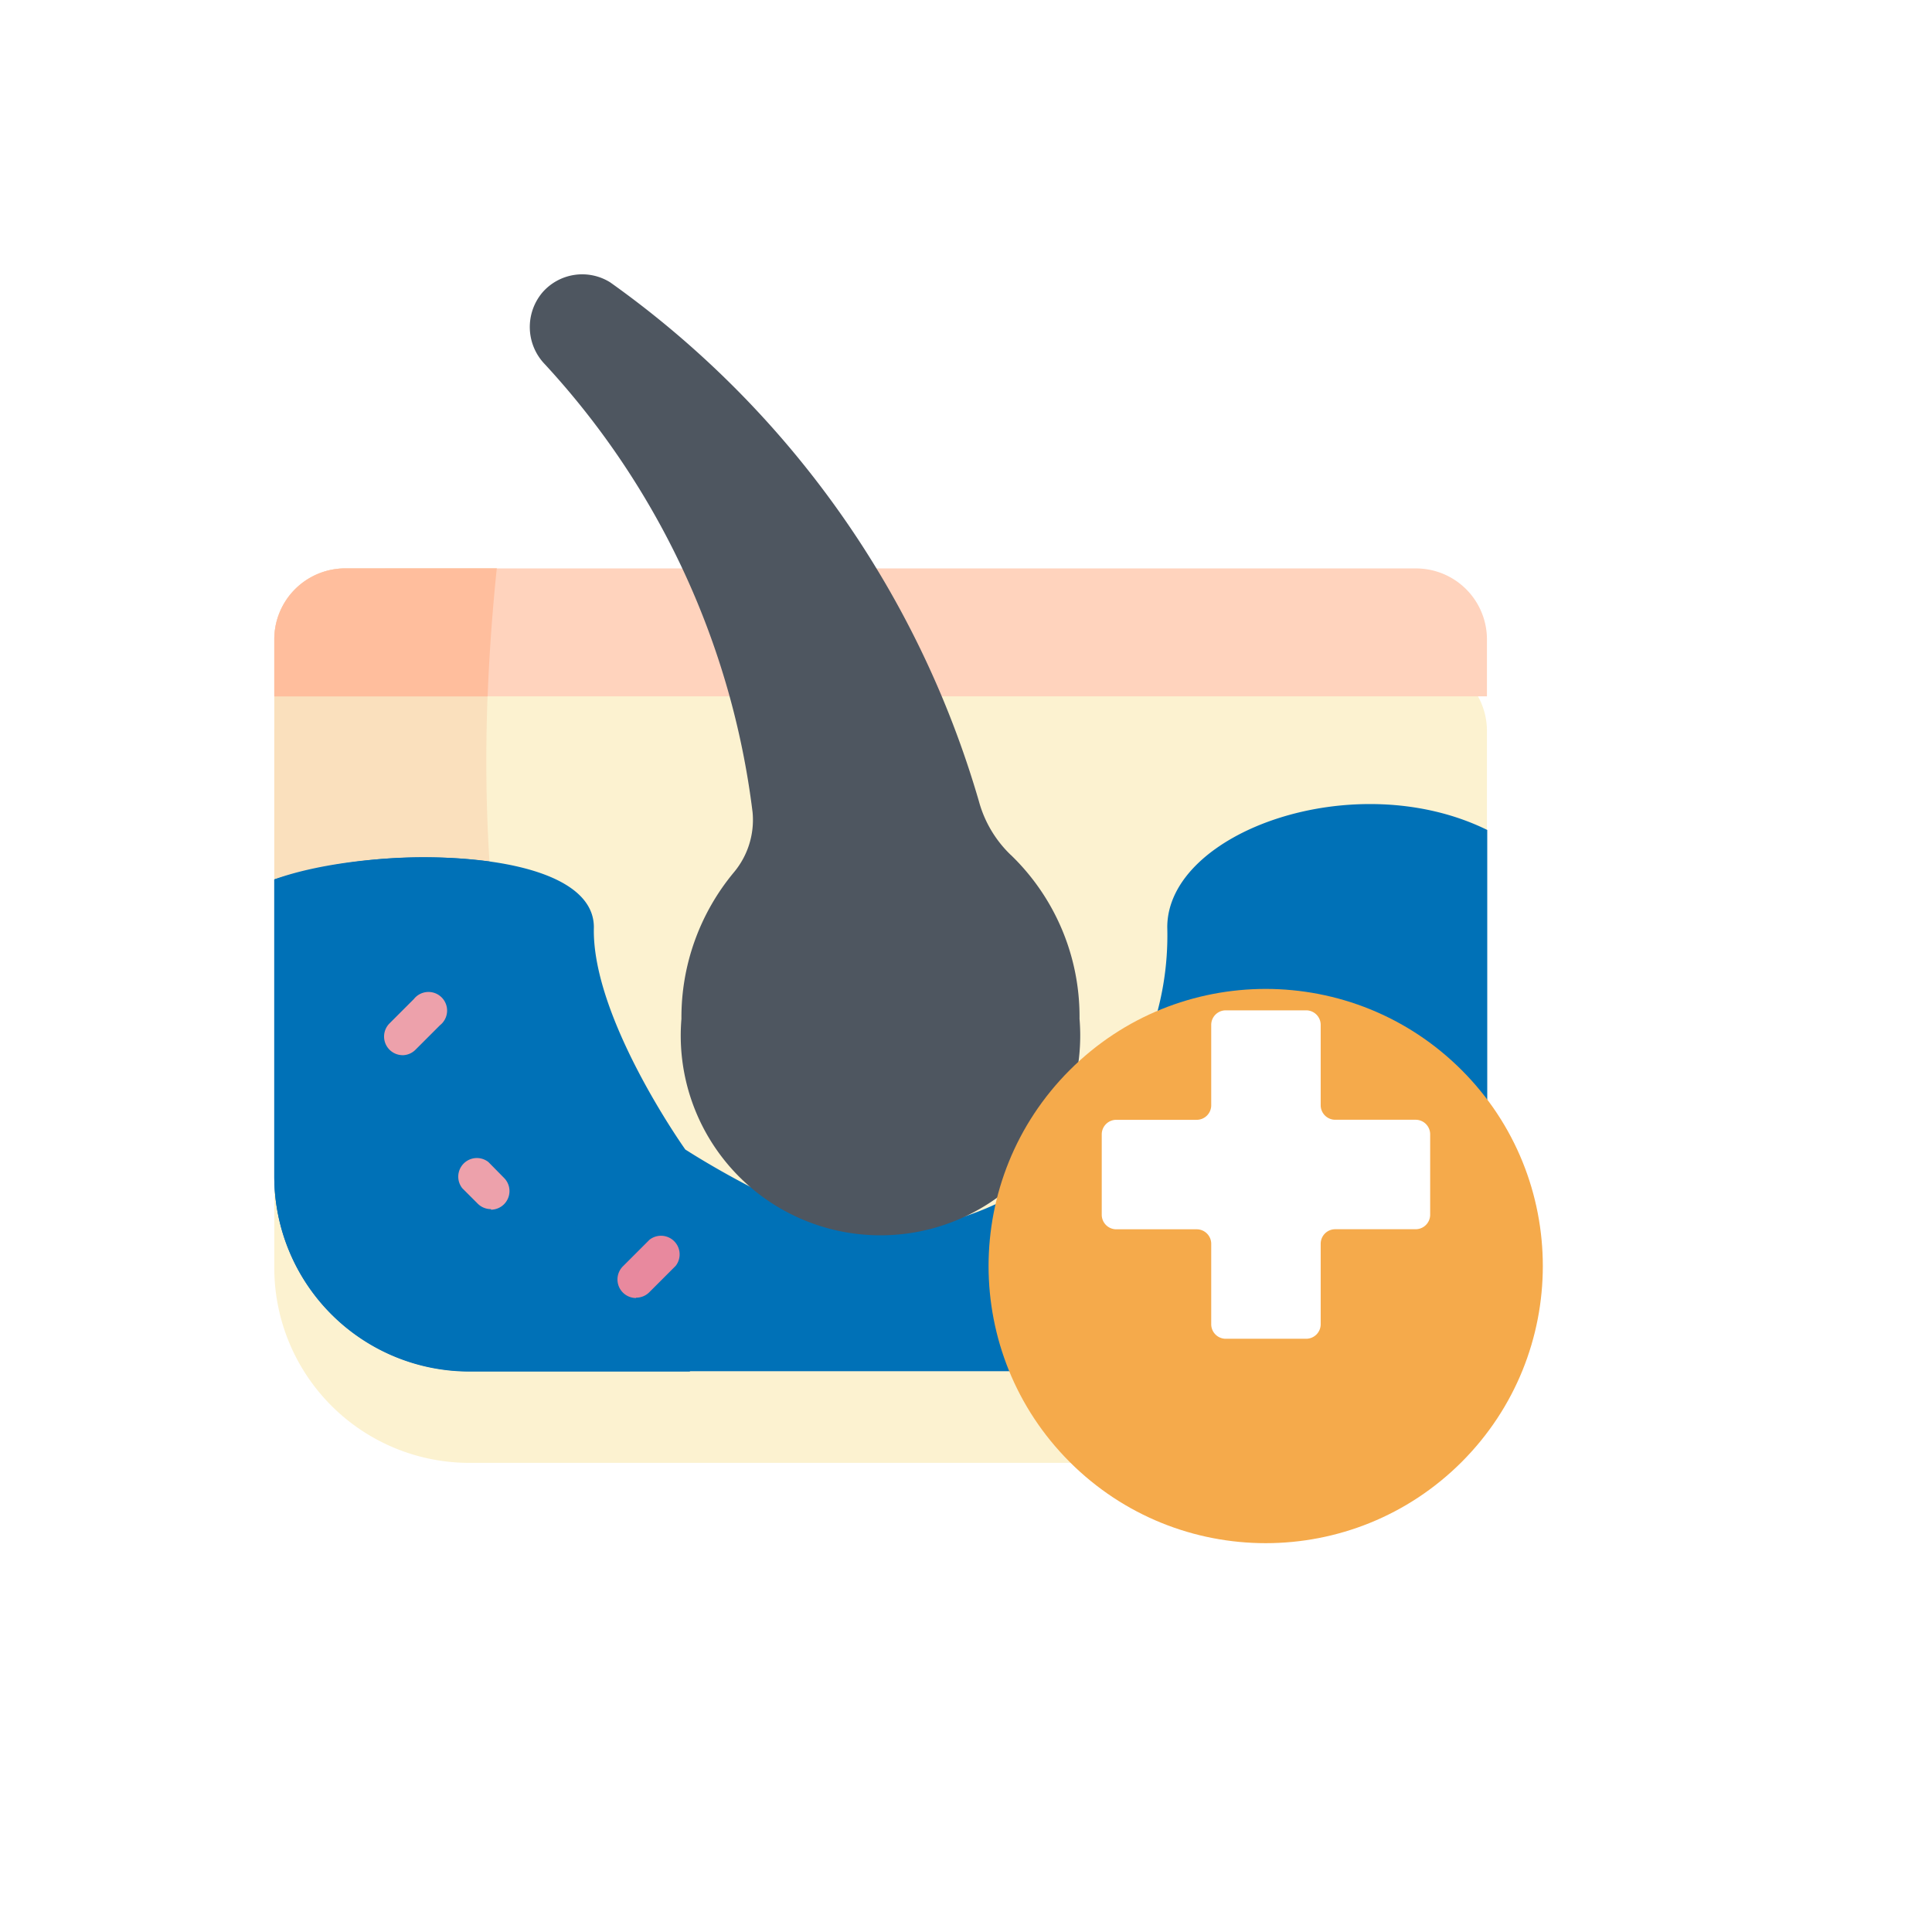 <svg xmlns="http://www.w3.org/2000/svg" xmlns:xlink="http://www.w3.org/1999/xlink" width="63.392" height="63.397" viewBox="0 0 63.392 63.397"><defs><style>.a{fill:#fcf2d0;}.b{fill:#fae0bd;}.c{fill:#ffd3bd;}.d{fill:#ffbe9d;}.e{fill:#0071b7;}.f{fill:#eda1ab;}.g{fill:#e8899e;}.h{fill:#4e5660;}.i{fill:#f5aa4b;}.j{fill:#fff;}.k{filter:url(#e);}.l{filter:url(#c);}.m{filter:url(#a);}</style><filter id="a" x="0" y="12.649" width="57.789" height="44.348" filterUnits="userSpaceOnUse"><feOffset dy="3" input="SourceAlpha"/><feGaussianBlur stdDeviation="3" result="b"/><feFlood flood-opacity="0.161"/><feComposite operator="in" in2="b"/><feComposite in="SourceGraphic"/></filter><filter id="c" x="8.385" y="0" width="36.06" height="49.534" filterUnits="userSpaceOnUse"><feOffset dy="3" input="SourceAlpha"/><feGaussianBlur stdDeviation="3" result="d"/><feFlood flood-opacity="0.161"/><feComposite operator="in" in2="d"/><feComposite in="SourceGraphic"/></filter><filter id="e" x="19.674" y="19.679" width="43.718" height="43.718" filterUnits="userSpaceOnUse"><feOffset dy="3" input="SourceAlpha"/><feGaussianBlur stdDeviation="3" result="f"/><feFlood flood-opacity="0.161"/><feComposite operator="in" in2="f"/><feComposite in="SourceGraphic"/></filter></defs><g transform="translate(9 6.001)"><g class="m" transform="matrix(1, 0, 0, 1, -9, -6)"><path class="a" d="M33.391,181.918H6.4a6.4,6.4,0,0,1-6.4-6.4V157.9a2.329,2.329,0,0,1,2.329-2.329H37.46a2.329,2.329,0,0,1,2.329,2.329v17.619a6.4,6.4,0,0,1-6.4,6.4Z" transform="translate(9 -136.92)"/></g><path class="b" d="M2.329,155.571A2.329,2.329,0,0,0,0,157.9V175.52a6.4,6.4,0,0,0,6.4,6.4h7.25C8.686,178.206,5.952,168.4,7.3,155.568Z" transform="translate(0 -142.923)"/><path class="c" d="M39.794,159.769H0V157.9a2.329,2.329,0,0,1,2.329-2.329H37.46a2.329,2.329,0,0,1,2.329,2.329v1.87Z" transform="translate(0 -142.921)"/><path class="d" d="M0,157.9v1.87H7q.077-2.038.3-4.2H2.331A2.329,2.329,0,0,0,0,157.9Z" transform="translate(0 -142.921)"/><path class="e" d="M29.3,254.792a9.717,9.717,0,0,1-9.407,9.981c-2.38-.075-6.407-2.688-6.407-2.688s-3.081-4.324-3-7.293c0-2.695-7.314-2.727-10.487-1.568v9.746a6.4,6.4,0,0,0,6.4,6.389h27a6.4,6.4,0,0,0,6.4-6.4V251.6C35.45,249.462,29.3,251.668,29.3,254.792Z" transform="translate(0 -230.369)"/><path class="e" d="M7.064,272.3A16.8,16.8,0,0,0,0,272.887v9.746a6.4,6.4,0,0,0,6.4,6.4h7.25C10.017,286.314,7.58,280.336,7.064,272.3Z" transform="translate(0 -250.032)"/><g transform="translate(3.601 26.549)"><path class="f" d="M44.875,329.264a.611.611,0,0,1-.431-1.041l.8-.8a.611.611,0,1,1,.858.858l-.8.8a.607.607,0,0,1-.427.184Z" transform="translate(-44.266 -327.192)"/><path class="f" d="M74.636,394.387a.609.609,0,0,1-.43-.172l-.515-.515a.611.611,0,0,1,.858-.858l.515.523a.611.611,0,0,1-.431,1.041Z" transform="translate(-71.125 -387.264)"/><path class="g" d="M139.1,426.364a.609.609,0,0,1-.431-1.041l.871-.871a.611.611,0,0,1,.858.858l-.871.871a.609.609,0,0,1-.431.172Z" transform="translate(-130.83 -416.324)"/></g><g class="l" transform="matrix(1, 0, 0, 1, -9, -6)"><path class="h" d="M118.918,19.054a3.832,3.832,0,0,1-1.048-1.762A31.755,31.755,0,0,0,105.774.265a1.731,1.731,0,0,0-2.221.324,1.758,1.758,0,0,0,.072,2.359,26.4,26.4,0,0,1,6.818,14.7,2.679,2.679,0,0,1-.619,1.981,7.436,7.436,0,0,0-1.715,4.8,6.554,6.554,0,1,0,13.062,0,7.362,7.362,0,0,0-2.252-5.376Z" transform="translate(-85.75 6)"/></g><g class="k" transform="matrix(1, 0, 0, 1, -9, -6)"><circle class="i" cx="9.093" cy="9.093" r="9.093" transform="translate(28.67 38.54) rotate(-45)"/></g><path class="j" d="M341.1,337.03v-2.638a.477.477,0,0,0-.477-.477h-2.638a.477.477,0,0,0-.477.477v2.638a.477.477,0,0,1-.477.477h-2.638a.477.477,0,0,0-.477.477v2.638a.477.477,0,0,0,.477.477h2.638a.477.477,0,0,1,.477.477v2.638a.477.477,0,0,0,.477.477h2.638a.477.477,0,0,0,.477-.477v-2.64a.477.477,0,0,1,.477-.477h2.638a.477.477,0,0,0,.477-.477v-2.638a.477.477,0,0,0-.477-.477h-2.635a.477.477,0,0,1-.48-.475Z" transform="translate(-306.766 -306.765)"/></g></svg>